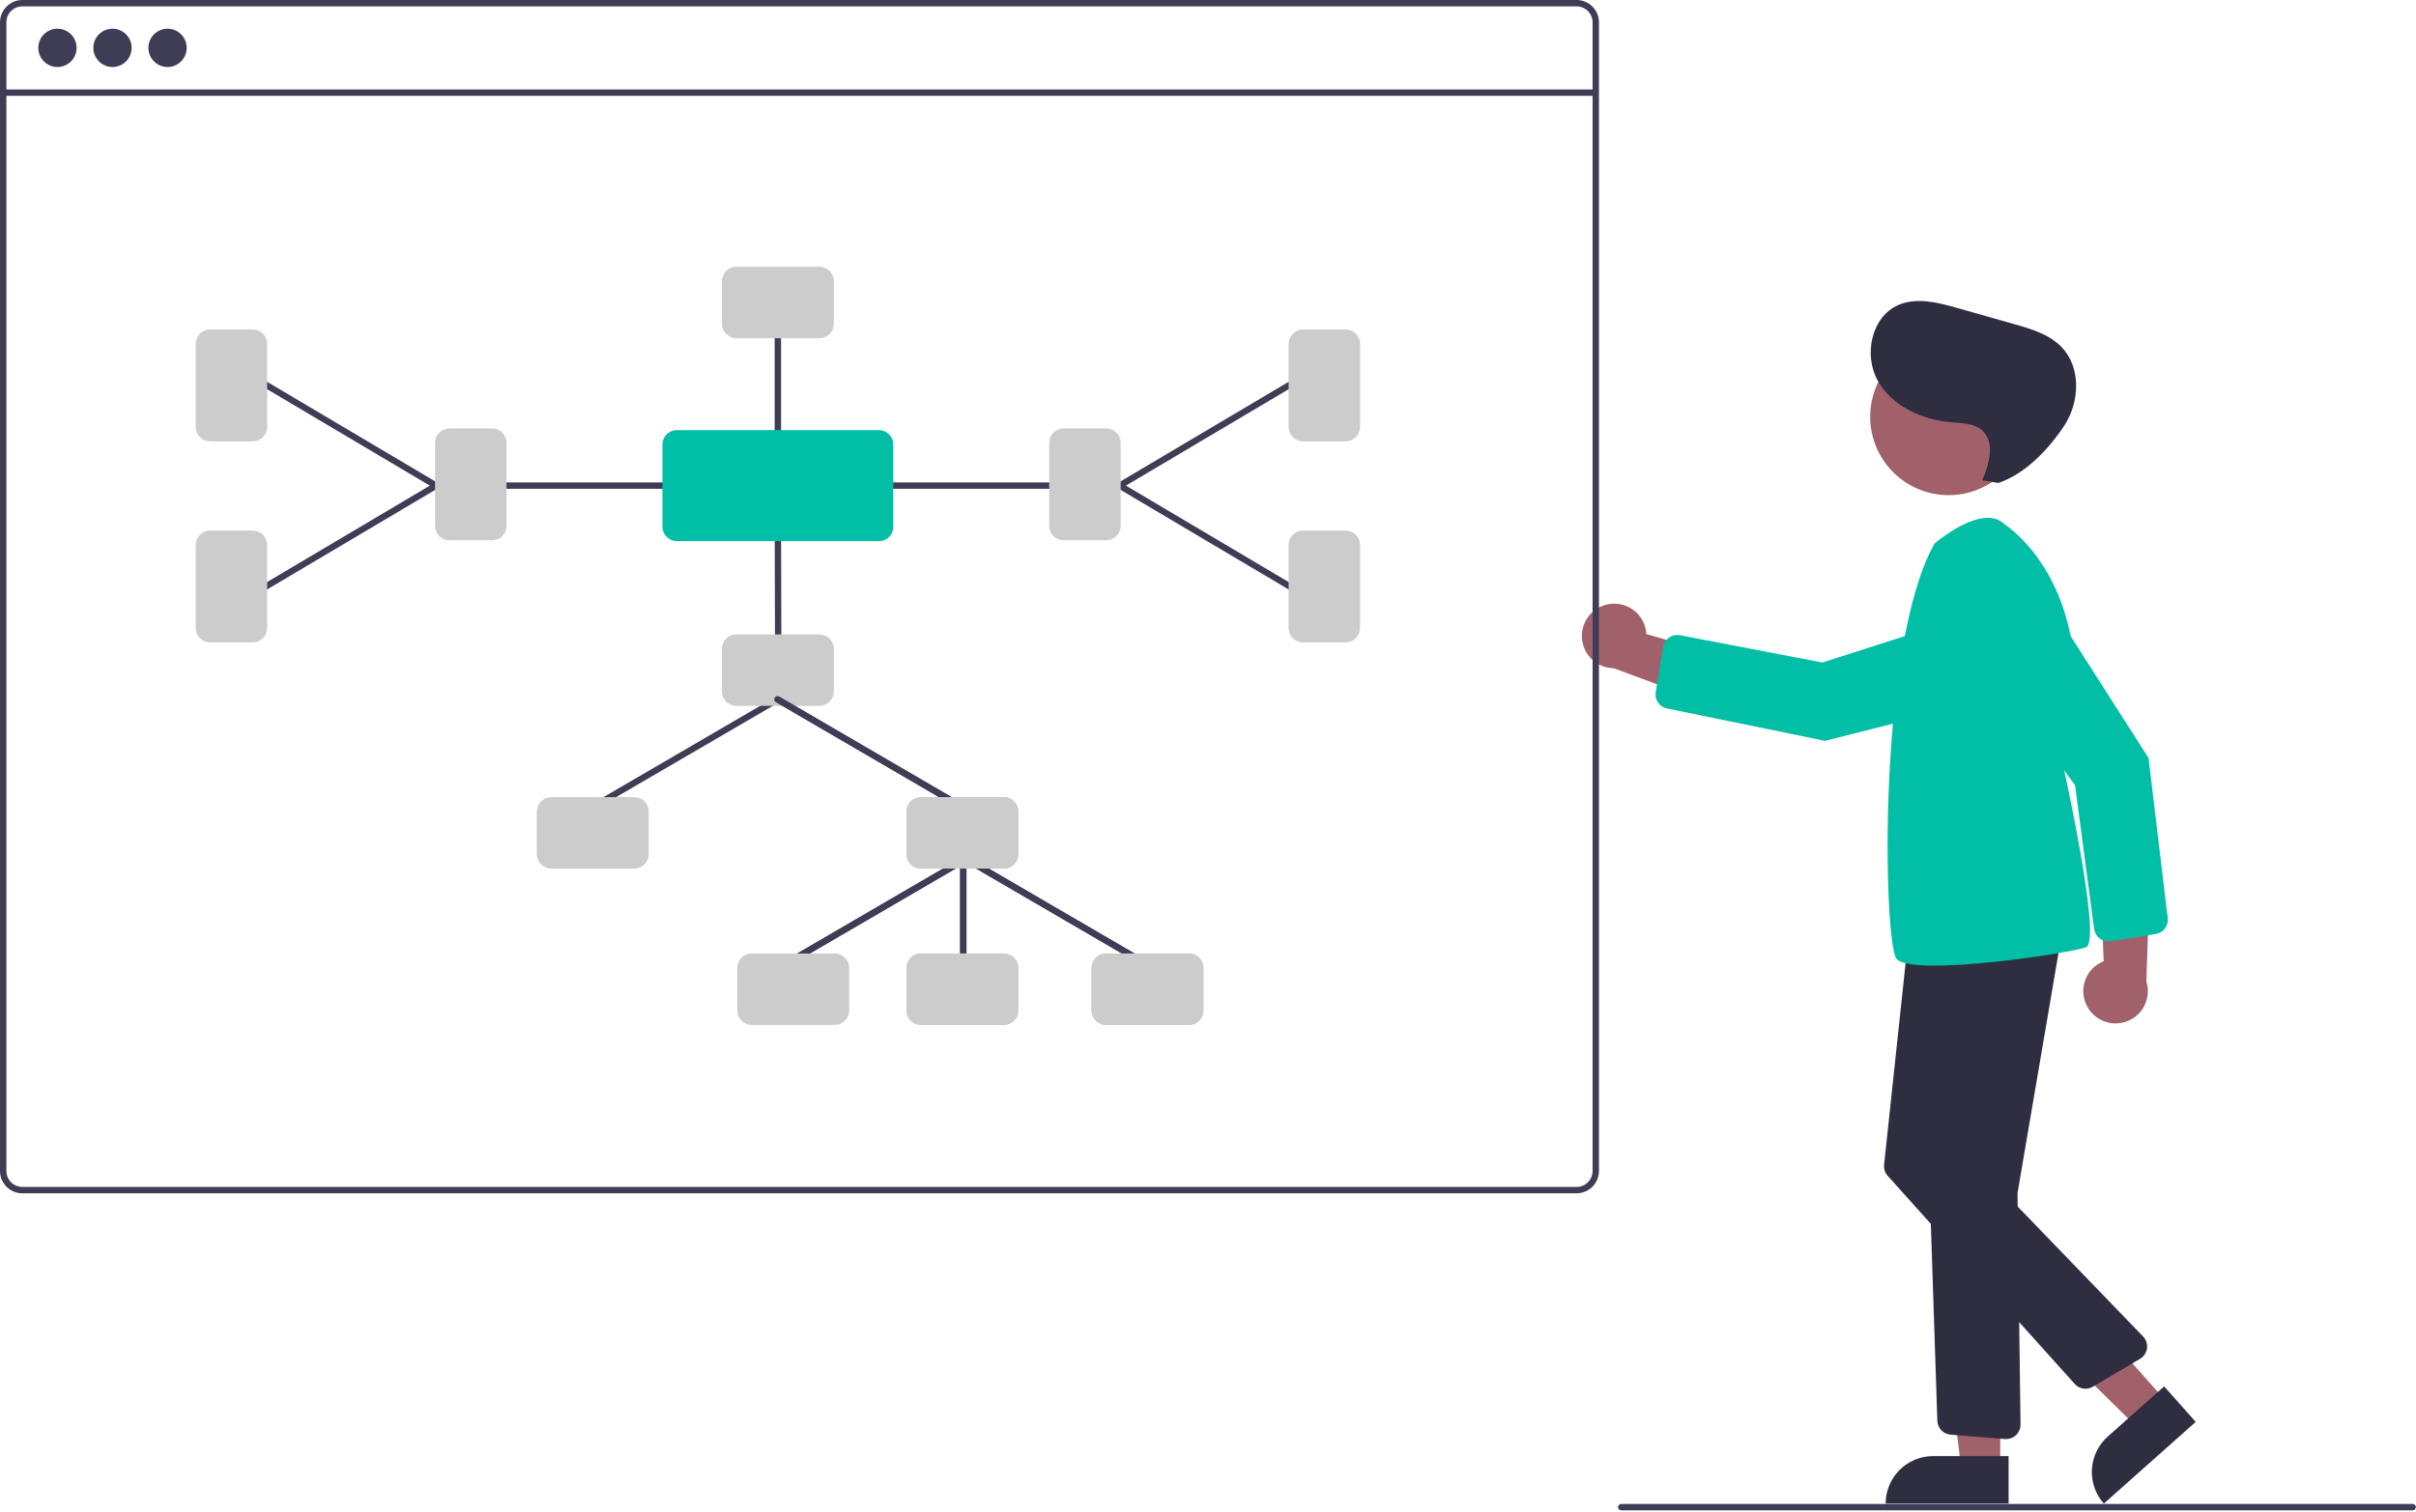 <svg width="757" height="474" viewBox="0 0 757 474" fill="none" xmlns="http://www.w3.org/2000/svg">
<g id="undraw_mind_map_re_nlb6 1" clip-path="url(#clip0_1_2)">
<path id="Vector" d="M654.23 315.877C653.461 314.624 652.976 313.218 652.81 311.757C652.644 310.296 652.799 308.817 653.266 307.423C653.734 306.029 654.501 304.755 655.514 303.689C656.527 302.624 657.761 301.794 659.129 301.257L657.708 265.55L673.605 275.148L672.517 307.584C673.267 309.943 673.125 312.495 672.118 314.756C671.112 317.018 669.311 318.831 667.057 319.853C664.803 320.875 662.252 321.035 659.888 320.302C657.524 319.569 655.511 317.995 654.23 315.877V315.877Z" fill="#A0616A"/>
<path id="Vector_2" d="M675.447 292.729L661.315 294.987C660.722 295.082 660.115 295.057 659.532 294.914C658.948 294.77 658.399 294.512 657.917 294.153C657.435 293.794 657.03 293.342 656.726 292.824C656.421 292.306 656.224 291.732 656.145 291.136L650.166 246.107L620.621 205.675C619.527 204.178 618.751 202.472 618.342 200.663C617.932 198.855 617.897 196.981 618.24 195.158C618.582 193.336 619.294 191.603 620.331 190.066C621.369 188.529 622.711 187.221 624.273 186.222L624.272 186.222C627.307 184.283 630.988 183.628 634.505 184.403C638.022 185.177 641.087 187.317 643.026 190.352L673.2 237.57L679.206 287.751C679.245 288.071 679.249 288.395 679.219 288.716C679.126 289.709 678.705 290.643 678.022 291.37C677.339 292.097 676.433 292.575 675.447 292.729V292.729Z" fill="#00BFA6"/>
<path id="Vector_3" d="M626.725 459.863H614.465L608.633 412.575L626.727 412.576L626.725 459.863Z" fill="#A0616A"/>
<path id="Vector_4" d="M605.708 456.36H629.352V471.247H590.821C590.821 467.299 592.389 463.512 595.181 460.72C597.973 457.928 601.76 456.36 605.708 456.36V456.36Z" fill="#2F2E41"/>
<path id="Vector_5" d="M678.45 438.879L669.29 447.027L635.145 413.36L647.021 403.547L678.45 438.879Z" fill="#A0616A"/>
<path id="Vector_6" d="M660.419 450.23L678.085 434.516L687.979 445.639L659.191 471.248C657.891 469.787 656.892 468.085 656.251 466.238C655.609 464.391 655.338 462.436 655.452 460.485C655.566 458.533 656.064 456.623 656.916 454.863C657.768 453.104 658.959 451.53 660.419 450.23V450.23Z" fill="#2F2E41"/>
<path id="Vector_7" d="M503.523 189.457C504.955 189.123 506.442 189.108 507.881 189.411C509.319 189.715 510.674 190.33 511.849 191.213C513.024 192.097 513.991 193.227 514.681 194.525C515.372 195.822 515.77 197.256 515.847 198.724L550.175 208.654L536.046 220.705L505.614 209.427C503.14 209.393 500.763 208.453 498.936 206.783C497.108 205.114 495.956 202.833 495.699 200.371C495.441 197.91 496.095 195.439 497.537 193.427C498.979 191.416 501.109 190.003 503.523 189.457V189.457Z" fill="#A0616A"/>
<path id="Vector_8" d="M610.547 155.189C624.112 155.189 635.108 144.192 635.108 130.628C635.108 117.063 624.112 106.067 610.547 106.067C596.982 106.067 585.986 117.063 585.986 130.628C585.986 144.192 596.982 155.189 610.547 155.189Z" fill="#A0616A"/>
<path id="Vector_9" d="M628.23 451.009L611.166 449.643C610.064 449.556 609.032 449.065 608.269 448.265C607.505 447.465 607.063 446.412 607.027 445.306L602.265 301.473C602.226 300.362 602.6 299.276 603.316 298.425C604.032 297.574 605.039 297.019 606.14 296.868L640.16 292.121C640.861 292.023 641.575 292.092 642.245 292.322C642.914 292.552 643.519 292.936 644.012 293.444C644.505 293.952 644.871 294.569 645.08 295.245C645.29 295.921 645.337 296.637 645.218 297.335L632.2 373.584C632.164 373.793 632.147 374.006 632.15 374.219L633.088 446.464C633.096 447.06 632.985 447.651 632.763 448.204C632.54 448.757 632.209 449.261 631.79 449.685C631.372 450.109 630.873 450.446 630.322 450.675C629.772 450.905 629.182 451.023 628.586 451.023C628.467 451.023 628.348 451.018 628.23 451.009Z" fill="#2F2E41"/>
<path id="Vector_10" d="M650.084 433.758L591.465 368.519C591.043 368.05 590.725 367.497 590.531 366.897C590.337 366.297 590.271 365.662 590.337 365.035L597.741 295.63C597.862 294.473 598.428 293.409 599.318 292.66C600.208 291.912 601.354 291.538 602.514 291.617L638.49 294.015C639.178 294.061 639.846 294.264 640.443 294.609C641.039 294.954 641.549 295.432 641.932 296.005C642.315 296.578 642.561 297.231 642.652 297.915C642.742 298.598 642.674 299.293 642.454 299.946L620.899 363.714C620.692 364.321 620.657 364.975 620.797 365.601C620.938 366.228 621.249 366.803 621.696 367.264L671.488 418.868C671.96 419.357 672.315 419.947 672.527 420.593C672.738 421.238 672.801 421.924 672.709 422.597C672.618 423.271 672.375 423.915 672 424.481C671.624 425.047 671.125 425.521 670.539 425.867L655.72 434.624C654.825 435.151 653.775 435.352 652.748 435.194C651.721 435.037 650.78 434.529 650.084 433.758L650.084 433.758Z" fill="#2F2E41"/>
<path id="Vector_11" d="M606.145 170.36C606.145 170.36 621.145 157.36 628.145 164.36C628.145 164.36 660.645 184.86 646.645 240.86C646.645 240.86 658.645 294.86 653.645 296.86C648.645 298.86 598.145 306.36 594.145 300.36C590.145 294.36 588.145 202.36 606.145 170.36Z" fill="#00BFA6"/>
<path id="Vector_12" d="M518.783 216.9L521.105 202.778C521.203 202.185 521.418 201.617 521.738 201.109C522.059 200.601 522.478 200.162 522.97 199.818C523.463 199.474 524.02 199.232 524.608 199.107C525.195 198.982 525.802 198.976 526.392 199.089L571.005 207.639L618.699 192.379C620.466 191.814 622.329 191.617 624.174 191.799C626.02 191.982 627.808 192.541 629.429 193.441C631.051 194.342 632.47 195.565 633.601 197.035C634.731 198.505 635.548 200.191 636.002 201.989L636.003 201.988C636.884 205.48 636.342 209.179 634.497 212.271C632.651 215.363 629.652 217.596 626.16 218.477L571.828 232.191L522.32 222.039C522.004 221.974 521.695 221.876 521.4 221.746C520.487 221.344 519.734 220.65 519.26 219.772C518.786 218.894 518.619 217.884 518.783 216.9V216.9Z" fill="#00BFA6"/>
<path id="Vector_13" d="M621.086 150.551C623.331 145.356 625.23 138.438 620.925 134.765C618.428 132.635 614.831 132.631 611.56 132.366C602.343 131.619 592.854 127.378 588.349 119.302C583.844 111.226 586.36 99.218 594.859 95.574C600.588 93.118 607.157 94.791 613.154 96.492L631.159 101.598C636.51 103.115 642.127 104.788 645.978 108.799C652.121 115.197 651.662 126.011 646.783 133.417C641.904 140.824 634.557 148.548 626.145 151.36L621.086 150.551Z" fill="#2F2E41"/>
<path id="Vector_14" d="M755.96 473.36H507.96C507.695 473.36 507.441 473.255 507.253 473.067C507.066 472.88 506.96 472.625 506.96 472.36C506.96 472.095 507.066 471.84 507.253 471.653C507.441 471.465 507.695 471.36 507.96 471.36H755.96C756.226 471.36 756.48 471.465 756.667 471.653C756.855 471.84 756.96 472.095 756.96 472.36C756.96 472.625 756.855 472.88 756.667 473.067C756.48 473.255 756.226 473.36 755.96 473.36Z" fill="#3F3D56"/>
<path id="Vector_15" d="M494 6.10352e-05H7C5.144 0.002 3.365 0.74 2.053 2.053C0.74 3.365 0.002 5.144 0 7V367C0.002 368.856 0.74 370.635 2.053 371.948C3.365 373.26 5.144 373.998 7 374H494C495.856 373.998 497.635 373.26 498.947 371.948C500.26 370.635 500.998 368.856 501 367V7C500.998 5.144 500.26 3.365 498.947 2.053C497.635 0.74 495.856 0.002 494 6.10352e-05V6.10352e-05ZM499 367C498.999 368.326 498.472 369.597 497.535 370.535C496.597 371.473 495.326 372 494 372H7C5.674 372 4.403 371.473 3.465 370.535C2.527 369.597 2.001 368.326 2 367V7C2.001 5.674 2.527 4.403 3.465 3.465C4.403 2.528 5.674 2.001 7 2H494C495.326 2.001 496.597 2.528 497.535 3.465C498.472 4.403 498.999 5.674 499 7V367Z" fill="#3F3D56"/>
<path id="Vector_16" d="M500 28.04H1V30.04H500V28.04Z" fill="#3F3D56"/>
<path id="Vector_17" d="M18 21C21.314 21 24 18.314 24 15C24 11.686 21.314 9 18 9C14.686 9 12 11.686 12 15C12 18.314 14.686 21 18 21Z" fill="#3F3D56"/>
<path id="Vector_18" d="M35.25 21C38.564 21 41.25 18.314 41.25 15C41.25 11.686 38.564 9 35.25 9C31.936 9 29.25 11.686 29.25 15C29.25 18.314 31.936 21 35.25 21Z" fill="#3F3D56"/>
<path id="Vector_19" d="M52.5 21C55.814 21 58.5 18.314 58.5 15C58.5 11.686 55.814 9 52.5 9C49.186 9 46.5 11.686 46.5 15C46.5 18.314 49.186 21 52.5 21Z" fill="#3F3D56"/>
<path id="Vector_20" d="M186.824 253.305C186.604 253.305 186.39 253.233 186.215 253.099C186.041 252.966 185.915 252.778 185.858 252.566C185.8 252.354 185.814 252.128 185.898 251.925C185.981 251.721 186.129 251.551 186.319 251.441L243.134 218.337C243.363 218.204 243.636 218.168 243.891 218.236C244.147 218.304 244.365 218.471 244.498 218.7C244.632 218.928 244.669 219.2 244.602 219.456C244.535 219.712 244.369 219.931 244.141 220.065L187.326 253.169C187.174 253.258 187 253.305 186.824 253.305V253.305Z" fill="#3F3D56"/>
<path id="Vector_21" d="M243.823 202.305C243.558 202.305 243.304 202.2 243.117 202.013C242.929 201.826 242.823 201.572 242.823 201.307L242.73 164.92C242.73 164.789 242.756 164.659 242.805 164.537C242.855 164.416 242.929 164.305 243.021 164.212C243.114 164.119 243.224 164.045 243.345 163.995C243.467 163.944 243.597 163.918 243.728 163.918H243.73C243.995 163.918 244.249 164.023 244.437 164.21C244.624 164.397 244.73 164.65 244.73 164.915L244.823 201.302C244.823 201.434 244.798 201.564 244.748 201.685C244.698 201.807 244.624 201.917 244.532 202.01C244.439 202.103 244.329 202.177 244.208 202.228C244.087 202.278 243.957 202.305 243.825 202.305L243.823 202.305Z" fill="#3F3D56"/>
<path id="Vector_22" d="M256.756 221.221H230.704C229.511 221.219 228.368 220.745 227.524 219.901C226.68 219.058 226.206 217.914 226.204 216.721V203.339C226.206 202.146 226.68 201.003 227.524 200.159C228.368 199.315 229.511 198.841 230.704 198.839H256.756C257.949 198.841 259.093 199.315 259.937 200.159C260.781 201.003 261.255 202.146 261.256 203.339V216.721C261.255 217.914 260.781 219.058 259.937 219.901C259.093 220.745 257.949 221.219 256.756 221.221V221.221Z" fill="#CCCCCC"/>
<path id="Vector_23" d="M213.638 153.201H158.204C157.939 153.201 157.685 153.095 157.497 152.908C157.31 152.72 157.204 152.466 157.204 152.201C157.204 151.936 157.31 151.681 157.497 151.494C157.685 151.306 157.939 151.201 158.204 151.201H213.638C213.903 151.201 214.157 151.306 214.345 151.494C214.532 151.681 214.638 151.936 214.638 152.201C214.638 152.466 214.532 152.72 214.345 152.908C214.157 153.095 213.903 153.201 213.638 153.201Z" fill="#3F3D56"/>
<path id="Vector_24" d="M243.73 138.918C243.465 138.918 243.211 138.812 243.023 138.625C242.836 138.437 242.73 138.183 242.73 137.918V103.305C242.73 103.04 242.836 102.785 243.023 102.598C243.211 102.41 243.465 102.305 243.73 102.305C243.996 102.305 244.25 102.41 244.437 102.598C244.625 102.785 244.73 103.04 244.73 103.305V137.918C244.73 138.183 244.625 138.437 244.437 138.625C244.25 138.812 243.996 138.918 243.73 138.918V138.918Z" fill="#3F3D56"/>
<path id="Vector_25" d="M136.637 153.201C136.458 153.201 136.282 153.153 136.128 153.061L82.313 121.165C82.085 121.03 81.921 120.809 81.856 120.553C81.79 120.296 81.83 120.024 81.965 119.796C82.1 119.568 82.32 119.403 82.576 119.337C82.832 119.272 83.105 119.31 83.333 119.444L137.148 151.34C137.336 151.452 137.483 151.623 137.565 151.826C137.647 152.029 137.66 152.254 137.602 152.465C137.544 152.677 137.418 152.863 137.244 152.996C137.069 153.129 136.856 153.201 136.637 153.201Z" fill="#3F3D56"/>
<path id="Vector_26" d="M82.824 185.097C82.605 185.097 82.391 185.025 82.217 184.892C82.043 184.759 81.917 184.573 81.859 184.362C81.8 184.15 81.814 183.925 81.896 183.722C81.978 183.519 82.124 183.348 82.313 183.236L136.128 151.34C136.356 151.205 136.629 151.166 136.886 151.232C137.143 151.298 137.363 151.463 137.498 151.691C137.633 151.919 137.673 152.192 137.607 152.449C137.541 152.706 137.376 152.926 137.148 153.061L83.333 184.957C83.179 185.049 83.003 185.097 82.824 185.097V185.097Z" fill="#3F3D56"/>
<path id="Vector_27" d="M154.204 169.331H140.823C139.63 169.329 138.486 168.855 137.642 168.011C136.799 167.168 136.324 166.024 136.323 164.831V138.779C136.324 137.586 136.799 136.442 137.642 135.598C138.486 134.755 139.63 134.28 140.823 134.279H154.204C155.397 134.28 156.541 134.755 157.385 135.598C158.228 136.442 158.703 137.586 158.704 138.779V164.831C158.703 166.024 158.228 167.168 157.385 168.011C156.541 168.855 155.397 169.329 154.204 169.331V169.331Z" fill="#CCCCCC"/>
<path id="Vector_28" d="M256.756 105.996H230.704C229.511 105.994 228.368 105.52 227.524 104.676C226.68 103.833 226.206 102.689 226.204 101.496V88.114C226.206 86.921 226.68 85.777 227.524 84.933C228.368 84.09 229.511 83.615 230.704 83.614H256.756C257.949 83.615 259.093 84.09 259.937 84.933C260.781 85.777 261.255 86.921 261.256 88.114V101.496C261.255 102.689 260.781 103.833 259.937 104.676C259.093 105.52 257.949 105.994 256.756 105.996V105.996Z" fill="#CCCCCC"/>
<path id="Vector_29" d="M79.204 138.331H65.823C64.63 138.329 63.486 137.855 62.642 137.011C61.799 136.168 61.324 135.024 61.323 133.831V107.779C61.324 106.586 61.799 105.442 62.642 104.598C63.486 103.755 64.63 103.28 65.823 103.279H79.204C80.397 103.28 81.541 103.755 82.385 104.598C83.228 105.442 83.703 106.586 83.704 107.779V133.831C83.703 135.024 83.228 136.168 82.385 137.011C81.541 137.855 80.397 138.329 79.204 138.331V138.331Z" fill="#CCCCCC"/>
<path id="Vector_30" d="M79.204 201.331H65.823C64.63 201.329 63.486 200.855 62.642 200.011C61.799 199.168 61.324 198.024 61.323 196.831V170.779C61.324 169.586 61.799 168.442 62.642 167.598C63.486 166.755 64.63 166.28 65.823 166.279H79.204C80.397 166.28 81.541 166.755 82.385 167.598C83.228 168.442 83.703 169.586 83.704 170.779V196.831C83.703 198.024 83.228 199.168 82.385 200.011C81.541 200.855 80.397 201.329 79.204 201.331Z" fill="#CCCCCC"/>
<g id="D1">
<path id="Vector_31" d="M329.256 153.201H273.823C273.558 153.201 273.303 153.095 273.116 152.908C272.928 152.72 272.823 152.466 272.823 152.201C272.823 151.936 272.928 151.681 273.116 151.494C273.303 151.306 273.558 151.201 273.823 151.201H329.256C329.522 151.201 329.776 151.306 329.964 151.494C330.151 151.681 330.256 151.936 330.256 152.201C330.256 152.466 330.151 152.72 329.964 152.908C329.776 153.095 329.522 153.201 329.256 153.201Z" fill="#3F3D56"/>
<path id="Vector_32" d="M350.824 153.201C350.605 153.201 350.391 153.129 350.217 152.996C350.042 152.863 349.916 152.677 349.858 152.466C349.8 152.254 349.813 152.029 349.896 151.826C349.978 151.623 350.124 151.452 350.313 151.34L404.128 119.444C404.241 119.377 404.366 119.333 404.496 119.315C404.626 119.296 404.758 119.303 404.886 119.336C405.013 119.369 405.132 119.426 405.238 119.505C405.343 119.583 405.431 119.682 405.498 119.795C405.565 119.908 405.609 120.033 405.628 120.163C405.646 120.293 405.639 120.425 405.607 120.553C405.574 120.68 405.517 120.799 405.438 120.905C405.359 121.01 405.26 121.098 405.148 121.165L351.333 153.061C351.179 153.153 351.003 153.201 350.824 153.201V153.201Z" fill="#3F3D56"/>
<path id="Vector_33" d="M404.637 185.097C404.458 185.097 404.282 185.049 404.128 184.957L350.313 153.061C350.085 152.926 349.92 152.706 349.854 152.449C349.788 152.192 349.827 151.919 349.962 151.691C350.098 151.463 350.318 151.298 350.575 151.232C350.832 151.166 351.104 151.205 351.333 151.34L405.148 183.236C405.336 183.348 405.483 183.519 405.565 183.722C405.647 183.925 405.66 184.15 405.602 184.362C405.544 184.573 405.418 184.759 405.244 184.892C405.069 185.025 404.856 185.097 404.637 185.097V185.097Z" fill="#3F3D56"/>
<path id="Vector_34" d="M346.638 169.331H333.256C332.063 169.329 330.92 168.855 330.076 168.011C329.232 167.168 328.758 166.024 328.756 164.831V138.779C328.758 137.586 329.232 136.442 330.076 135.598C330.92 134.755 332.063 134.28 333.256 134.279H346.638C347.831 134.28 348.975 134.755 349.818 135.598C350.662 136.442 351.136 137.586 351.138 138.779V164.831C351.136 166.024 350.662 167.168 349.818 168.011C348.975 168.855 347.831 169.329 346.638 169.331Z" fill="#CCCCCC"/>
<path id="Vector_35" d="M421.638 138.331H408.256C407.063 138.329 405.92 137.855 405.076 137.011C404.232 136.168 403.758 135.024 403.756 133.831V107.779C403.758 106.586 404.232 105.442 405.076 104.598C405.92 103.755 407.063 103.28 408.256 103.279H421.638C422.831 103.28 423.975 103.755 424.818 104.598C425.662 105.442 426.136 106.586 426.138 107.779V133.831C426.136 135.024 425.662 136.168 424.818 137.011C423.975 137.855 422.831 138.329 421.638 138.331V138.331Z" fill="#CCCCCC"/>
<path id="Vector_36" d="M421.638 201.331H408.256C407.063 201.329 405.92 200.855 405.076 200.011C404.232 199.168 403.758 198.024 403.756 196.831V170.779C403.758 169.586 404.232 168.442 405.076 167.598C405.92 166.755 407.063 166.28 408.256 166.279H421.638C422.831 166.28 423.975 166.755 424.818 167.598C425.662 168.442 426.136 169.586 426.138 170.779V196.831C426.136 198.024 425.662 199.168 424.818 200.011C423.975 200.855 422.831 201.329 421.638 201.331V201.331Z" fill="#CCCCCC"/>
</g>
<path id="Vector_37" d="M198.756 272.221H172.704C171.511 272.219 170.367 271.745 169.524 270.901C168.68 270.058 168.206 268.914 168.204 267.721V254.339C168.206 253.146 168.68 252.003 169.524 251.159C170.367 250.315 171.511 249.841 172.704 249.839H198.756C199.949 249.841 201.093 250.315 201.937 251.159C202.78 252.003 203.255 253.146 203.256 254.339V267.721C203.255 268.914 202.78 270.058 201.937 270.901C201.093 271.745 199.949 272.219 198.756 272.221Z" fill="#CCCCCC"/>
<g id="D2">
<path id="Vector_38" d="M301.823 311.305C301.558 311.305 301.303 311.199 301.116 311.012C300.928 310.824 300.823 310.57 300.823 310.305V269.305C300.823 269.04 300.928 268.785 301.116 268.598C301.303 268.41 301.558 268.305 301.823 268.305C302.088 268.305 302.342 268.41 302.53 268.598C302.718 268.785 302.823 269.04 302.823 269.305V310.305C302.823 310.57 302.717 310.824 302.53 311.012C302.342 311.199 302.088 311.305 301.823 311.305V311.305Z" fill="#3F3D56"/>
<path id="Vector_39" d="M301.823 311.305C301.558 311.305 301.303 311.199 301.116 311.012C300.928 310.824 300.823 310.57 300.823 310.305V269.305C300.823 269.04 300.928 268.785 301.116 268.598C301.303 268.41 301.558 268.305 301.823 268.305C302.088 268.305 302.342 268.41 302.53 268.598C302.718 268.785 302.823 269.04 302.823 269.305V310.305C302.823 310.57 302.717 310.824 302.53 311.012C302.342 311.199 302.088 311.305 301.823 311.305V311.305Z" fill="#3F3D56"/>
<path id="Vector_40" d="M300.452 253.305C300.275 253.305 300.102 253.258 299.95 253.169L243.134 220.065C242.906 219.931 242.739 219.712 242.672 219.456C242.605 219.2 242.642 218.927 242.775 218.698C242.908 218.469 243.127 218.303 243.383 218.235C243.639 218.167 243.912 218.204 244.141 218.336L300.956 251.44C301.146 251.551 301.295 251.721 301.378 251.925C301.462 252.128 301.476 252.354 301.418 252.566C301.361 252.778 301.235 252.966 301.06 253.099C300.886 253.233 300.672 253.305 300.452 253.305V253.305Z" fill="#3F3D56"/>
<path id="Vector_41" d="M300.452 253.305C300.275 253.305 300.102 253.258 299.95 253.169L243.134 220.065C242.906 219.931 242.739 219.712 242.672 219.456C242.605 219.2 242.642 218.927 242.775 218.698C242.908 218.469 243.127 218.303 243.383 218.235C243.639 218.167 243.912 218.204 244.141 218.336L300.956 251.44C301.146 251.551 301.295 251.721 301.378 251.925C301.462 252.128 301.476 252.354 301.418 252.566C301.361 252.778 301.235 252.966 301.06 253.099C300.886 253.233 300.672 253.305 300.452 253.305V253.305Z" fill="#3F3D56"/>
<path id="Vector_42" d="M359.452 303.305C359.275 303.305 359.102 303.258 358.95 303.169L302.134 270.065C301.906 269.931 301.739 269.712 301.672 269.456C301.605 269.2 301.642 268.927 301.775 268.698C301.908 268.469 302.127 268.303 302.383 268.235C302.639 268.167 302.912 268.204 303.141 268.337L359.956 301.441C360.146 301.551 360.295 301.721 360.378 301.925C360.462 302.128 360.476 302.354 360.418 302.566C360.361 302.778 360.235 302.966 360.06 303.099C359.886 303.233 359.672 303.305 359.452 303.305V303.305Z" fill="#3F3D56"/>
<path id="Vector_43" d="M359.452 303.305C359.275 303.305 359.102 303.258 358.95 303.169L302.134 270.065C301.906 269.931 301.739 269.712 301.672 269.456C301.605 269.2 301.642 268.927 301.775 268.698C301.908 268.469 302.127 268.303 302.383 268.235C302.639 268.167 302.912 268.204 303.141 268.337L359.956 301.441C360.146 301.551 360.295 301.721 360.378 301.925C360.462 302.128 360.476 302.354 360.418 302.566C360.361 302.778 360.235 302.966 360.06 303.099C359.886 303.233 359.672 303.305 359.452 303.305V303.305Z" fill="#3F3D56"/>
<path id="Vector_44" d="M245.824 303.305C245.604 303.305 245.39 303.233 245.215 303.099C245.041 302.966 244.915 302.778 244.858 302.566C244.8 302.354 244.814 302.128 244.898 301.925C244.981 301.722 245.129 301.551 245.319 301.441L302.134 268.337C302.363 268.204 302.636 268.168 302.891 268.236C303.147 268.304 303.365 268.471 303.498 268.7C303.632 268.928 303.669 269.2 303.602 269.456C303.535 269.712 303.369 269.931 303.141 270.065L246.326 303.169C246.174 303.258 246 303.305 245.824 303.305V303.305Z" fill="#3F3D56"/>
<path id="Vector_45" d="M245.824 303.305C245.604 303.305 245.39 303.233 245.215 303.099C245.041 302.966 244.915 302.778 244.858 302.566C244.8 302.354 244.814 302.128 244.898 301.925C244.981 301.722 245.129 301.551 245.319 301.441L302.134 268.337C302.363 268.204 302.636 268.168 302.891 268.236C303.147 268.304 303.365 268.471 303.498 268.7C303.632 268.928 303.669 269.2 303.602 269.456C303.535 269.712 303.369 269.931 303.141 270.065L246.326 303.169C246.174 303.258 246 303.305 245.824 303.305V303.305Z" fill="#3F3D56"/>
<path id="Vector_46" d="M314.571 272.221H288.519C287.326 272.219 286.182 271.745 285.339 270.901C284.495 270.058 284.021 268.914 284.019 267.721V254.339C284.021 253.146 284.495 252.003 285.339 251.159C286.182 250.315 287.326 249.841 288.519 249.839H314.571C315.764 249.841 316.908 250.315 317.752 251.159C318.595 252.003 319.07 253.146 319.071 254.339V267.721C319.07 268.914 318.595 270.058 317.752 270.901C316.908 271.745 315.764 272.219 314.571 272.221Z" fill="#CCCCCC"/>
<path id="Vector_47" d="M314.571 272.221H288.519C287.326 272.219 286.182 271.745 285.339 270.901C284.495 270.058 284.021 268.914 284.019 267.721V254.339C284.021 253.146 284.495 252.003 285.339 251.159C286.182 250.315 287.326 249.841 288.519 249.839H314.571C315.764 249.841 316.908 250.315 317.752 251.159C318.595 252.003 319.07 253.146 319.071 254.339V267.721C319.07 268.914 318.595 270.058 317.752 270.901C316.908 271.745 315.764 272.219 314.571 272.221Z" fill="#CCCCCC"/>
<path id="Vector_48" d="M261.571 321.221H235.519C234.326 321.219 233.182 320.745 232.339 319.901C231.495 319.058 231.021 317.914 231.019 316.721V303.339C231.021 302.146 231.495 301.003 232.339 300.159C233.182 299.315 234.326 298.841 235.519 298.839H261.571C262.764 298.841 263.908 299.315 264.752 300.159C265.595 301.003 266.07 302.146 266.071 303.339V316.721C266.07 317.914 265.595 319.058 264.752 319.901C263.908 320.745 262.764 321.219 261.571 321.221Z" fill="#CCCCCC"/>
<path id="Vector_49" d="M372.571 321.221H346.519C345.326 321.219 344.182 320.745 343.339 319.901C342.495 319.058 342.021 317.914 342.019 316.721V303.339C342.021 302.146 342.495 301.003 343.339 300.159C344.182 299.315 345.326 298.841 346.519 298.839H372.571C373.764 298.841 374.908 299.315 375.752 300.159C376.595 301.003 377.07 302.146 377.071 303.339V316.721C377.07 317.914 376.595 319.058 375.752 319.901C374.908 320.745 373.764 321.219 372.571 321.221V321.221Z" fill="#CCCCCC"/>
<path id="Vector_50" d="M372.571 321.221H346.519C345.326 321.219 344.182 320.745 343.339 319.901C342.495 319.058 342.021 317.914 342.019 316.721V303.339C342.021 302.146 342.495 301.003 343.339 300.159C344.182 299.315 345.326 298.841 346.519 298.839H372.571C373.764 298.841 374.908 299.315 375.752 300.159C376.595 301.003 377.07 302.146 377.071 303.339V316.721C377.07 317.914 376.595 319.058 375.752 319.901C374.908 320.745 373.764 321.219 372.571 321.221V321.221Z" fill="#CCCCCC"/>
<path id="Vector_51" d="M314.571 321.221H288.519C287.326 321.219 286.182 320.745 285.339 319.901C284.495 319.058 284.021 317.914 284.019 316.721V303.339C284.021 302.146 284.495 301.003 285.339 300.159C286.182 299.315 287.326 298.841 288.519 298.839H314.571C315.764 298.841 316.908 299.315 317.752 300.159C318.595 301.003 319.07 302.146 319.071 303.339V316.721C319.07 317.914 318.595 319.058 317.752 319.901C316.908 320.745 315.764 321.219 314.571 321.221Z" fill="#CCCCCC"/>
<path id="Vector_52" d="M314.571 321.221H288.519C287.326 321.219 286.182 320.745 285.339 319.901C284.495 319.058 284.021 317.914 284.019 316.721V303.339C284.021 302.146 284.495 301.003 285.339 300.159C286.182 299.315 287.326 298.841 288.519 298.839H314.571C315.764 298.841 316.908 299.315 317.752 300.159C318.595 301.003 319.07 302.146 319.071 303.339V316.721C319.07 317.914 318.595 319.058 317.752 319.901C316.908 320.745 315.764 321.219 314.571 321.221Z" fill="#CCCCCC"/>
</g>
<path id="Vector_53" d="M275.4 169.597H212.061C210.868 169.595 209.724 169.121 208.881 168.277C208.037 167.434 207.563 166.29 207.561 165.097V139.305C207.563 138.112 208.037 136.968 208.881 136.124C209.724 135.281 210.868 134.806 212.061 134.805H275.4C276.593 134.806 277.736 135.281 278.58 136.124C279.424 136.968 279.898 138.112 279.9 139.305V165.097C279.898 166.29 279.424 167.434 278.58 168.277C277.736 169.121 276.593 169.595 275.4 169.597V169.597Z" fill="#00BFA6"/>
</g>
<defs>
<clipPath id="clip0_1_2">
<rect width="756.96" height="473.36" fill="white"/>
</clipPath>
</defs>
</svg>
